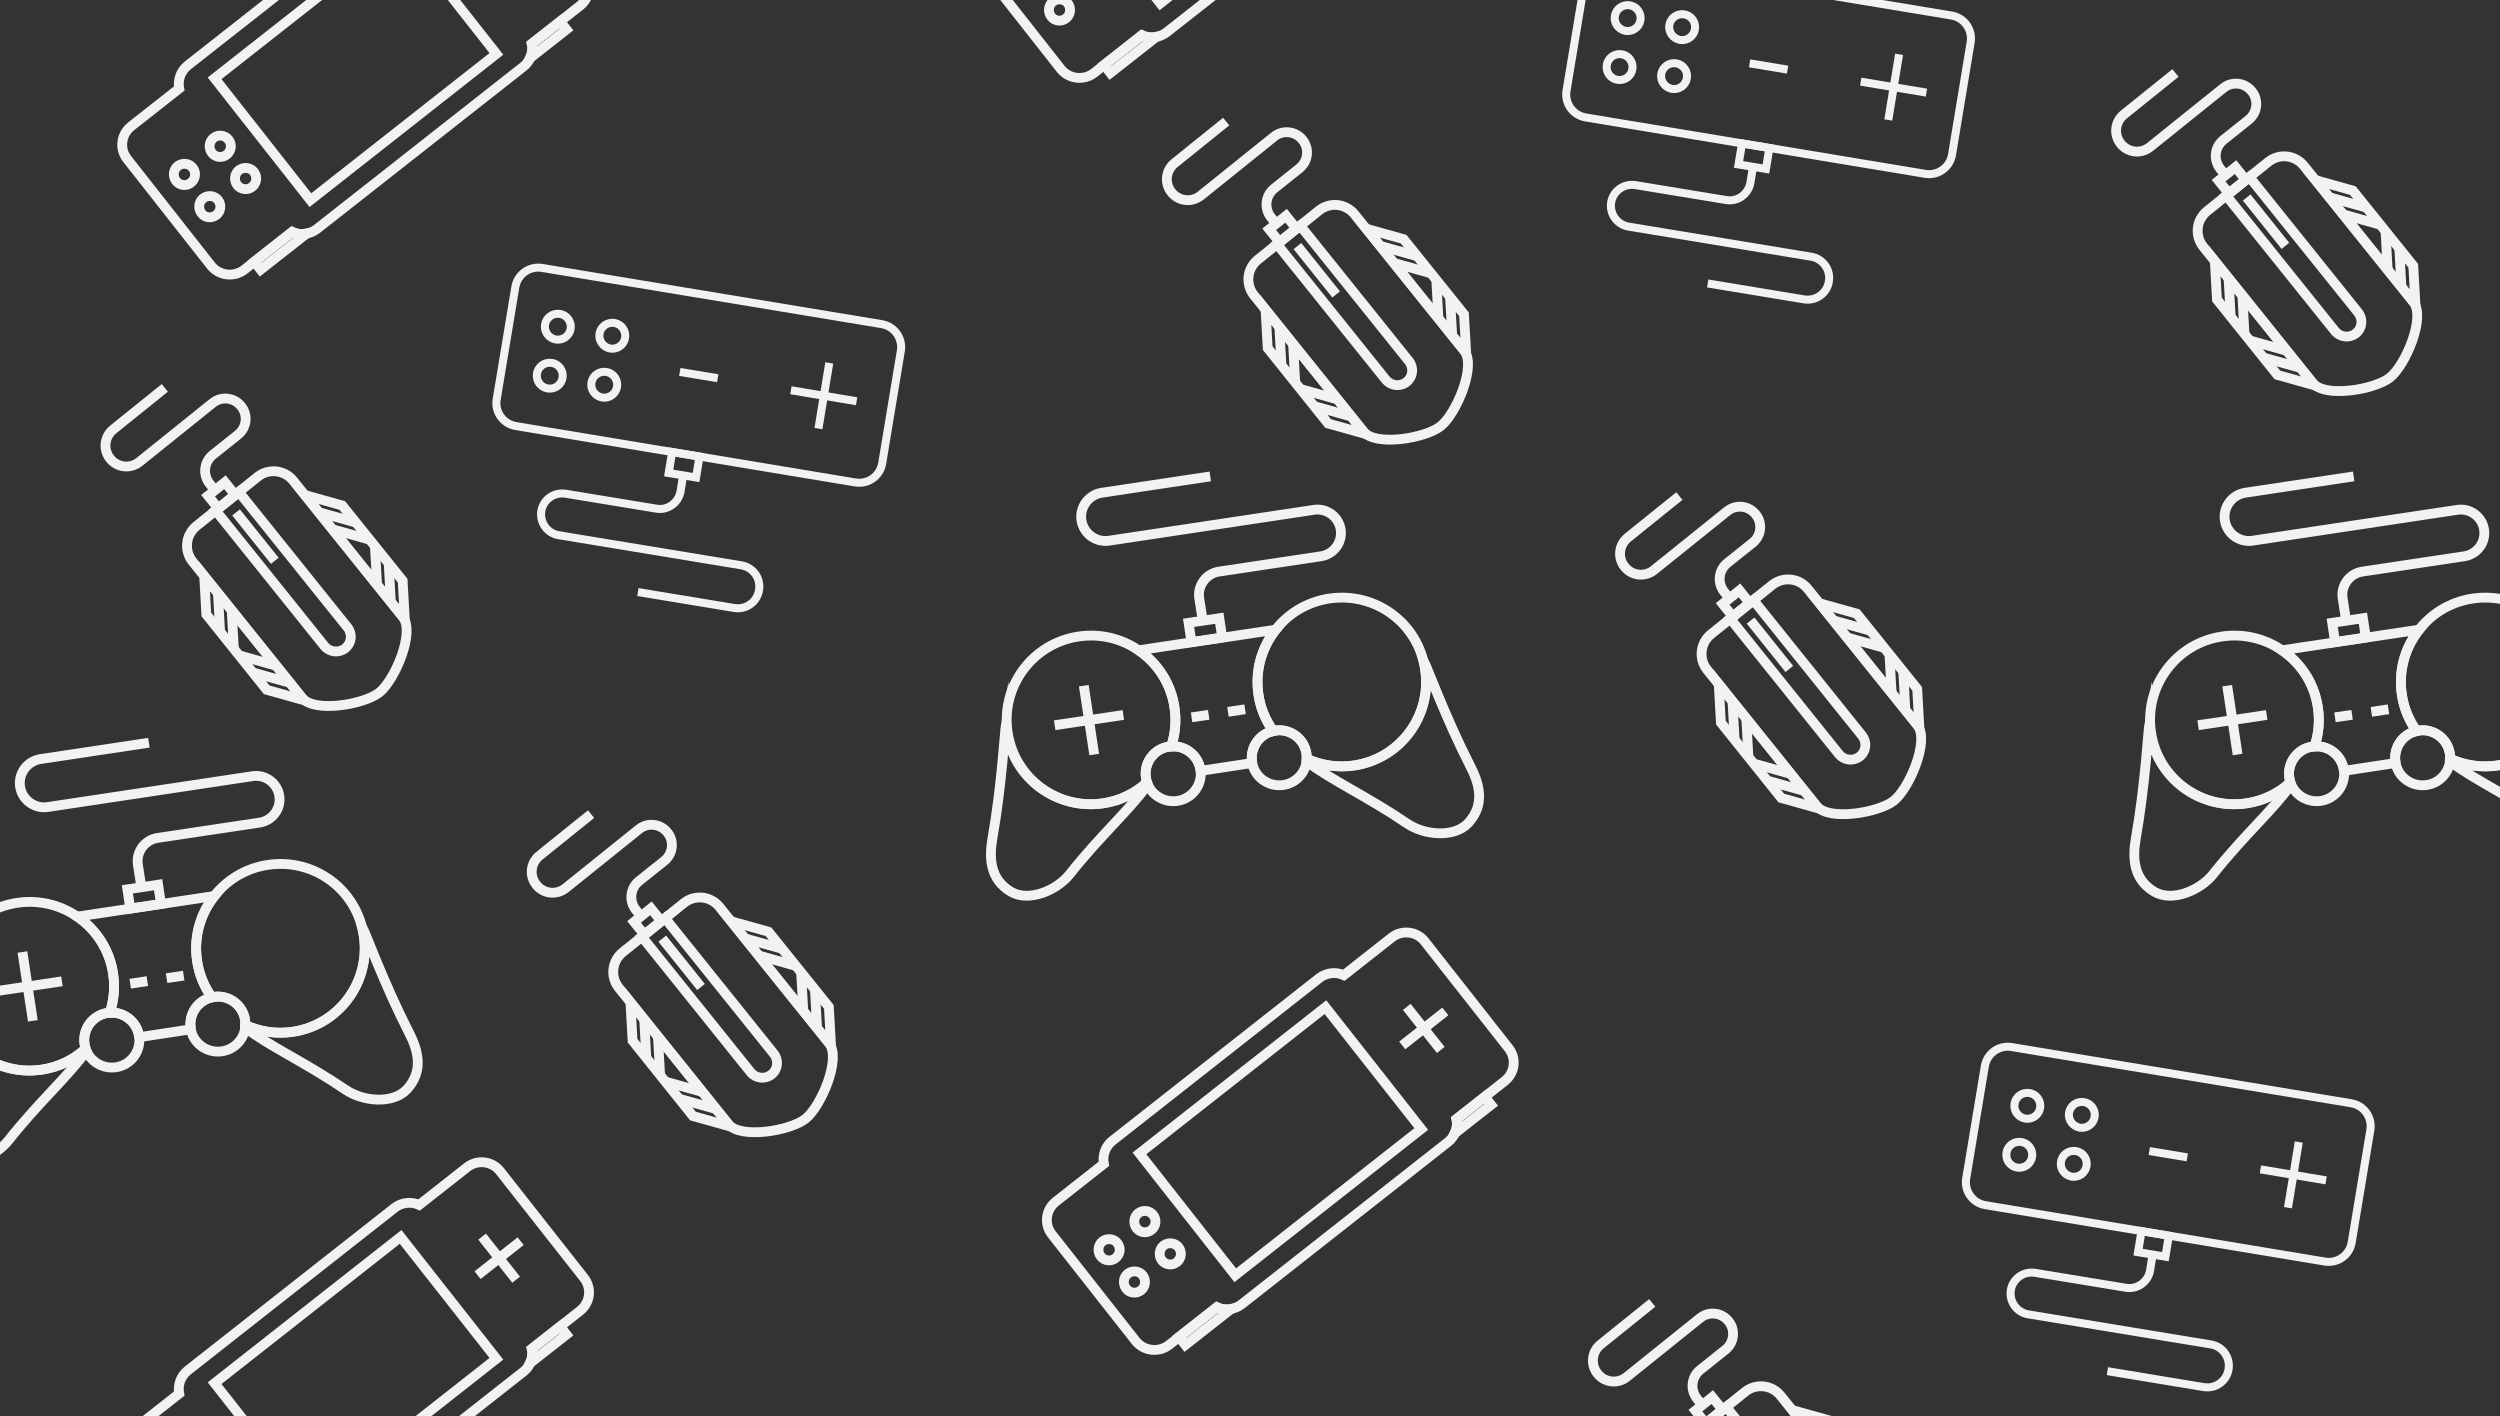 <svg width="1271" height="720" viewBox="0 0 1271 720" fill="none" xmlns="http://www.w3.org/2000/svg">
<rect x="0" y="0" width="1271" height="720" fill="#333333" stroke="none"/>
<g clip-path="url(#clip0)">
<path d="M204.8 313.7C189.8 295.1 149.1 244.4 149.1 244.4C144.6 238.8 136.5 238 131 242.4L99.9 267.4C94.3 271.9 93.5 280 97.9 285.5C97.9 285.5 139.2 336.9 153.6 354.8C159.7 362.5 185.1 358.2 192.8 352.1C200.7 345.9 211.1 321.5 204.8 313.7Z" stroke="#F2F2F2" stroke-width="4.987" stroke-miterlimit="10"/>
<path d="M204.7 295.2L205.8 314.8L155.1 251.7L174 257L204.7 295.2Z" stroke="#F2F2F2" stroke-width="4.987" stroke-miterlimit="10"/>
<path d="M135.6 350.7L154.5 356L103.8 292.8L104.9 312.4L135.6 350.7Z" stroke="#F2F2F2" stroke-width="4.987" stroke-miterlimit="10"/>
<path d="M110.8 301.6L111.9 321.2" stroke="#F2F2F2" stroke-width="4.987" stroke-miterlimit="10"/>
<path d="M117.8 310.3L118.9 329.9" stroke="#F2F2F2" stroke-width="4.987" stroke-miterlimit="10"/>
<path d="M121.6 333.2L140.5 338.5" stroke="#F2F2F2" stroke-width="4.987" stroke-miterlimit="10"/>
<path d="M128.6 341.9L147.5 347.2" stroke="#F2F2F2" stroke-width="4.987" stroke-miterlimit="10"/>
<path d="M162.1 260.4L181 265.7" stroke="#F2F2F2" stroke-width="4.987" stroke-miterlimit="10"/>
<path d="M169.1 269.1L188 274.4" stroke="#F2F2F2" stroke-width="4.987" stroke-miterlimit="10"/>
<path d="M190.6 277.7L191.7 297.3" stroke="#F2F2F2" stroke-width="4.987" stroke-miterlimit="10"/>
<path d="M197.6 286.4L198.7 306" stroke="#F2F2F2" stroke-width="4.987" stroke-miterlimit="10"/>
<path d="M176.7 319L121.4 250.1L109.6 259.5L164.9 328.4C167.5 331.6 172.2 332.2 175.5 329.6C178.8 327 179.3 322.3 176.7 319Z" stroke="#F2F2F2" stroke-width="4.987" stroke-miterlimit="10"/>
<path d="M120 260.5L139.7 285.1" stroke="#F2F2F2" stroke-width="4.987" stroke-miterlimit="10"/>
<path d="M114.358 245.149L105.783 252.039L111.045 258.587L119.619 251.697L114.358 245.149Z" stroke="#F2F2F2" stroke-width="4.987" stroke-miterlimit="10"/>
<path d="M83.8 197.2L57.6 218.3C53 222 52.3 228.6 56 233.2C59.7 237.8 66.3 238.5 70.9 234.8L108.1 204.9C112.5 201.3 119 202 122.6 206.5C126.2 210.9 125.5 217.4 121 221L108.1 231.3C103.7 234.9 103 241.3 106.5 245.8L108.9 248.8" stroke="#F2F2F2" stroke-width="4.987" stroke-miterlimit="10"/>
<path d="M421.5 530.4C406.5 511.8 365.8 461.1 365.8 461.1C361.3 455.5 353.2 454.7 347.7 459.1L316.6 484.1C311 488.6 310.2 496.7 314.6 502.2C314.6 502.2 355.9 553.6 370.3 571.5C376.4 579.2 401.8 574.9 409.5 568.8C417.4 562.6 427.8 538.2 421.5 530.4Z" stroke="#F2F2F2" stroke-width="4.987" stroke-miterlimit="10"/>
<path d="M421.4 511.9L422.5 531.5L371.8 468.4L390.7 473.7L421.4 511.9Z" stroke="#F2F2F2" stroke-width="4.987" stroke-miterlimit="10"/>
<path d="M352.3 567.4L371.2 572.7L320.5 509.5L321.6 529.1L352.3 567.4Z" stroke="#F2F2F2" stroke-width="4.987" stroke-miterlimit="10"/>
<path d="M327.5 518.3L328.6 537.9" stroke="#F2F2F2" stroke-width="4.987" stroke-miterlimit="10"/>
<path d="M334.5 527L335.6 546.6" stroke="#F2F2F2" stroke-width="4.987" stroke-miterlimit="10"/>
<path d="M338.3 549.9L357.2 555.2" stroke="#F2F2F2" stroke-width="4.987" stroke-miterlimit="10"/>
<path d="M345.3 558.6L364.2 563.9" stroke="#F2F2F2" stroke-width="4.987" stroke-miterlimit="10"/>
<path d="M378.8 477.1L397.7 482.4" stroke="#F2F2F2" stroke-width="4.987" stroke-miterlimit="10"/>
<path d="M385.8 485.8L404.7 491.1" stroke="#F2F2F2" stroke-width="4.987" stroke-miterlimit="10"/>
<path d="M407.3 494.4L408.4 514" stroke="#F2F2F2" stroke-width="4.987" stroke-miterlimit="10"/>
<path d="M414.3 503.1L415.4 522.7" stroke="#F2F2F2" stroke-width="4.987" stroke-miterlimit="10"/>
<path d="M393.4 535.7L338.1 466.8L326.3 476.2L381.6 545.1C384.2 548.3 388.9 548.9 392.2 546.3C395.5 543.7 396 539 393.4 535.7Z" stroke="#F2F2F2" stroke-width="4.987" stroke-miterlimit="10"/>
<path d="M336.7 477.2L356.4 501.8" stroke="#F2F2F2" stroke-width="4.987" stroke-miterlimit="10"/>
<path d="M330.932 461.801L322.358 468.691L327.62 475.239L336.194 468.349L330.932 461.801Z" stroke="#F2F2F2" stroke-width="4.987" stroke-miterlimit="10"/>
<path d="M300.5 413.9L274.3 435C269.7 438.7 269 445.3 272.7 449.9C276.4 454.5 283 455.2 287.6 451.5L324.8 421.6C329.2 418 335.7 418.7 339.3 423.2C342.9 427.6 342.2 434.1 337.7 437.7L324.8 448C320.4 451.6 319.7 458 323.2 462.5L325.6 465.5" stroke="#F2F2F2" stroke-width="4.987" stroke-miterlimit="10"/>
<path d="M262 145.9C263.1 139.5 269.1 135.2 275.5 136.2L448.3 164.8C454.7 165.9 459 171.9 458 178.3L448.5 235.6C447.4 242 441.4 246.3 435 245.3L262.2 216.6C255.8 215.5 251.5 209.5 252.5 203.1L262 145.9Z" stroke="#F2F2F2" stroke-width="4.08" stroke-miterlimit="10"/>
<path d="M416.1 217.9L421.6 184.5" stroke="#F2F2F2" stroke-width="4.08" stroke-miterlimit="10"/>
<path d="M402.1 198.4L435.5 204" stroke="#F2F2F2" stroke-width="4.08" stroke-miterlimit="10"/>
<path d="M300.7 194.5C301.3 190.9 304.7 188.5 308.3 189.1C311.9 189.7 314.3 193.1 313.7 196.7C313.1 200.3 309.7 202.7 306.1 202.1C302.5 201.4 300.1 198.1 300.7 194.5Z" stroke="#F2F2F2" stroke-width="4.08" stroke-miterlimit="10"/>
<path d="M273 189.9C273.6 186.3 277 183.9 280.6 184.5C284.2 185.1 286.6 188.5 286 192.1C285.4 195.7 282 198.1 278.4 197.5C274.8 196.9 272.4 193.5 273 189.9Z" stroke="#F2F2F2" stroke-width="4.08" stroke-miterlimit="10"/>
<path d="M304.8 169.6C305.4 166 308.8 163.6 312.4 164.2C316 164.8 318.4 168.2 317.8 171.8C317.2 175.4 313.8 177.8 310.2 177.2C306.6 176.5 304.2 173.1 304.8 169.6Z" stroke="#F2F2F2" stroke-width="4.08" stroke-miterlimit="10"/>
<path d="M277.1 165C277.7 161.4 281.1 159 284.7 159.6C288.3 160.2 290.7 163.6 290.1 167.2C289.5 170.8 286.1 173.2 282.5 172.6C278.9 171.9 276.5 168.6 277.1 165Z" stroke="#F2F2F2" stroke-width="4.08" stroke-miterlimit="10"/>
<path d="M364.9 192.3L345.6 189.1" stroke="#F2F2F2" stroke-width="4.08" stroke-miterlimit="10"/>
<path d="M341.718 229.818L339.958 240.474L353.87 242.77L355.629 232.115L341.718 229.818Z" stroke="#F2F2F2" stroke-width="4.08" stroke-miterlimit="10"/>
<path d="M324.3 301L373.3 309.1C379.3 310.1 385 306 385.9 300C386.9 294 382.8 288.3 376.8 287.4L284 272.1C278.2 271.1 274.3 265.6 275.2 259.8C276.2 254 281.6 250.1 287.5 251L333.7 258.6C339.5 259.6 345 255.6 346 249.8L347.1 243" stroke="#F2F2F2" stroke-width="4.08" stroke-miterlimit="10"/>
<path d="M1009.1 542C1010.2 535.6 1016.2 531.3 1022.6 532.3L1195.4 560.9C1201.8 562 1206.1 568 1205.1 574.4L1195.6 631.7C1194.5 638.1 1188.5 642.4 1182.1 641.4L1009.3 612.7C1002.9 611.6 998.6 605.6 999.6 599.2L1009.1 542Z" stroke="#F2F2F2" stroke-width="4.08" stroke-miterlimit="10"/>
<path d="M1163.2 614L1168.7 580.6" stroke="#F2F2F2" stroke-width="4.08" stroke-miterlimit="10"/>
<path d="M1149.2 594.5L1182.6 600.1" stroke="#F2F2F2" stroke-width="4.08" stroke-miterlimit="10"/>
<path d="M1047.8 590.6C1048.4 587 1051.8 584.6 1055.4 585.2C1059 585.8 1061.4 589.2 1060.8 592.8C1060.2 596.4 1056.8 598.8 1053.2 598.2C1049.6 597.5 1047.2 594.2 1047.8 590.6Z" stroke="#F2F2F2" stroke-width="4.08" stroke-miterlimit="10"/>
<path d="M1020.1 586C1020.7 582.4 1024.1 580 1027.7 580.6C1031.3 581.2 1033.7 584.6 1033.1 588.2C1032.5 591.8 1029.1 594.2 1025.5 593.6C1021.9 593 1019.5 589.6 1020.1 586Z" stroke="#F2F2F2" stroke-width="4.08" stroke-miterlimit="10"/>
<path d="M1051.9 565.7C1052.5 562.1 1055.9 559.7 1059.5 560.3C1063.1 560.9 1065.5 564.3 1064.9 567.9C1064.3 571.5 1060.9 573.9 1057.3 573.3C1053.7 572.6 1051.3 569.2 1051.9 565.7Z" stroke="#F2F2F2" stroke-width="4.08" stroke-miterlimit="10"/>
<path d="M1024.2 561.1C1024.8 557.5 1028.2 555.1 1031.8 555.7C1035.4 556.3 1037.8 559.7 1037.2 563.3C1036.6 566.9 1033.2 569.3 1029.6 568.7C1026 568 1023.6 564.7 1024.2 561.1Z" stroke="#F2F2F2" stroke-width="4.08" stroke-miterlimit="10"/>
<path d="M1112 588.4L1092.7 585.2" stroke="#F2F2F2" stroke-width="4.08" stroke-miterlimit="10"/>
<path d="M1088.74 625.952L1086.98 636.607L1100.89 638.904L1102.65 628.249L1088.74 625.952Z" stroke="#F2F2F2" stroke-width="4.08" stroke-miterlimit="10"/>
<path d="M1071.4 697.1L1120.4 705.2C1126.4 706.2 1132.1 702.1 1133 696.1C1134 690.1 1129.9 684.4 1123.9 683.5L1031.1 668.2C1025.3 667.2 1021.4 661.7 1022.3 655.9C1023.3 650.1 1028.7 646.2 1034.6 647.1L1080.8 654.7C1086.6 655.7 1092.1 651.7 1093.1 645.9L1094.2 639.1" stroke="#F2F2F2" stroke-width="4.08" stroke-miterlimit="10"/>
<path d="M148.5 117.9L129.3 133L132.5 137.1L155.8 118.8C153.4 119.3 150.8 119 148.5 117.9Z" stroke="#F2F2F2" stroke-width="4.987" stroke-miterlimit="10"/>
<path d="M269.4 29.6L288 15L284.8 10.9L270.3 22.3C270.9 24.6 270.5 27.2 269.4 29.6Z" stroke="#F2F2F2" stroke-width="4.987" stroke-miterlimit="10"/>
<path d="M124.2 137.1L148.6 117.9C152.5 119.7 157.3 119.3 161 116.5L266.2 33.8C269.8 30.9 271.3 26.4 270.5 22.1L294.9 2.9C300.1 -1.2 301 -8.6 296.9 -13.8L254.2 -68.1C250.1 -73.3 242.7 -74.1 237.5 -70.1L213.1 -50.9C209.2 -52.7 204.4 -52.3 200.7 -49.5L95.4 33.3C91.8 36.2 90.3 40.7 91.1 45L66.7 64.2C61.5 68.3 60.6 75.7 64.7 80.9L107.4 135.2C111.5 140.2 119 141.1 124.2 137.1Z" stroke="#F2F2F2" stroke-width="4.987" stroke-miterlimit="10"/>
<path d="M203.663 -34.548L109.095 39.809L157.801 101.754L252.369 27.397L203.663 -34.548Z" stroke="#F2F2F2" stroke-width="4.987" stroke-miterlimit="10"/>
<path d="M120.6 94.1C118.8 91.7 119.2 88.3 121.5 86.5C123.9 84.7 127.3 85.1 129.1 87.4C131 89.8 130.5 93.2 128.2 95C125.8 96.9 122.4 96.4 120.6 94.1Z" stroke="#F2F2F2" stroke-width="4.987" stroke-miterlimit="10"/>
<path d="M102.4 108.4C100.6 106 101 102.6 103.3 100.8C105.7 99 109.1 99.4 110.9 101.7C112.7 104.1 112.3 107.5 110 109.3C107.6 111.2 104.2 110.8 102.4 108.4Z" stroke="#F2F2F2" stroke-width="4.987" stroke-miterlimit="10"/>
<path d="M107.7 77.7C105.9 75.3 106.3 71.9 108.6 70.1C111 68.2 114.4 68.7 116.2 71C118.1 73.4 117.6 76.8 115.3 78.6C113 80.5 109.5 80.1 107.7 77.7Z" stroke="#F2F2F2" stroke-width="4.987" stroke-miterlimit="10"/>
<path d="M89.5 92C87.7 89.6 88.1 86.2 90.4 84.4C92.8 82.6 96.2 83 98 85.3C99.9 87.7 99.4 91.1 97.1 92.9C94.8 94.8 91.3 94.4 89.5 92Z" stroke="#F2F2F2" stroke-width="4.987" stroke-miterlimit="10"/>
<path d="M269.4 693.1L288 678.5L284.8 674.4L270.3 685.8C270.9 688.1 270.5 690.7 269.4 693.1Z" stroke="#F2F2F2" stroke-width="4.987" stroke-miterlimit="10"/>
<path d="M124.2 800.6L148.6 781.4C152.5 783.2 157.3 782.8 161 780L266.2 697.3C269.8 694.4 271.3 689.9 270.5 685.6L294.9 666.4C300.1 662.3 301 654.9 296.9 649.7L254.2 595.4C250.1 590.2 242.7 589.4 237.5 593.4L213.1 612.6C209.2 610.8 204.4 611.2 200.7 614L95.4 696.8C91.8 699.7 90.3 704.2 91.1 708.5L66.7 727.7C61.5 731.8 60.6 739.2 64.7 744.4L107.4 798.7C111.5 803.7 119 804.6 124.2 800.6Z" stroke="#F2F2F2" stroke-width="4.987" stroke-miterlimit="10"/>
<path d="M203.659 628.854L109.091 703.211L157.798 765.156L252.365 690.798L203.659 628.854Z" stroke="#F2F2F2" stroke-width="4.987" stroke-miterlimit="10"/>
<path d="M262.4 650.6L245.1 628.7" stroke="#F2F2F2" stroke-width="4.987" stroke-miterlimit="10"/>
<path d="M242.8 648.3L264.7 631" stroke="#F2F2F2" stroke-width="4.987" stroke-miterlimit="10"/>
<path d="M80.383 449.793L64.759 452.144L66.232 461.934L81.856 459.583L80.383 449.793Z" stroke="#F2F2F2" stroke-width="4.987" stroke-miterlimit="10"/>
<path d="M75.7 377.6L20.6 385.9C13.9 386.9 9.2 393.2 10.2 399.9C11.2 406.6 17.5 411.3 24.2 410.3L128.4 394.6C134.9 393.6 141 398.1 142 404.6C143 411.1 138.5 417.2 132 418.2L80.1 426C73.6 427 69.1 433.1 70.1 439.6L71.7 449.9" stroke="#F2F2F2" stroke-width="4.987" stroke-miterlimit="10"/>
<path d="M43 530.9C41.8 523.3 47.1 516.1 54.8 515C55.1 514.9 55.5 514.9 55.8 514.9C57.9 508.7 58.6 501.9 57.5 495C54 471.6 32.1 455.5 8.7 459C-14.7 462.5 -30.9 484.4 -27.3 507.8C-23.8 531.2 -1.9 547.3 21.5 543.8C30.1 542.5 37.6 538.8 43.6 533.4C43.3 532.6 43.1 531.7 43 530.9Z" stroke="#F2F2F2" stroke-width="4.987" stroke-miterlimit="10"/>
<path d="M136.2 439.7C112.8 443.2 96.6 465.1 100.2 488.5C101.2 495.4 103.9 501.7 107.7 507C108 506.9 108.4 506.8 108.7 506.8C116.3 505.7 123.5 510.9 124.6 518.6C124.7 519.5 124.8 520.3 124.7 521.1C132 524.5 140.4 525.8 148.9 524.5C172.3 521 188.5 499.1 184.9 475.7C181.5 452.3 159.7 436.2 136.2 439.7Z" stroke="#F2F2F2" stroke-width="4.987" stroke-miterlimit="10"/>
<path d="M97.1 523.3C97.1 523.1 97 523 97 522.8C95.9 515.5 100.7 508.7 107.7 507.1C103.9 501.8 101.2 495.5 100.2 488.6C98.4 476.3 101.9 464.5 109.1 455.5L39.3 466C48.8 472.5 55.7 482.8 57.5 495C58.5 501.9 57.9 508.7 55.8 514.9C63 514.4 69.6 519.5 70.7 526.8C70.7 527 70.7 527.2 70.8 527.3L97.1 523.3Z" stroke="#F2F2F2" stroke-width="4.987" stroke-miterlimit="10"/>
<path d="M70.7 526.7C71.9 534.3 66.6 541.5 58.9 542.6C51.3 543.7 44.1 538.5 43 530.8C41.8 523.2 47.1 516 54.8 514.9C62.4 513.8 69.5 519.1 70.7 526.7Z" stroke="#F2F2F2" stroke-width="4.987" stroke-miterlimit="10"/>
<path d="M207.8 524.7C195.2 500.1 185.9 474.3 184 470.9C184.4 472.5 184.8 474.1 185 475.8C188.5 499.2 172.4 521.1 149 524.6C140.4 525.9 132.1 524.5 124.8 521.2C124.8 521.6 124.7 522.1 124.7 522.5C137.3 532.1 155 540 175.8 554.1C184.5 560 199.7 561.5 206.9 553.8C215.4 544.5 212.7 534.1 207.8 524.7Z" stroke="#F2F2F2" stroke-width="4.987" stroke-miterlimit="10"/>
<path d="M-35 561.3C-30.2 534.1 -28.8 506.7 -28.1 502.8C-28 504.4 -27.9 506.1 -27.7 507.8C-24.2 531.2 -2.3 547.3 21.1 543.8C29.7 542.5 37.2 538.8 43.2 533.4C43.3 533.8 43.5 534.2 43.7 534.6C34.4 547.5 19.8 560.2 4.2 579.9C-2.4 588.1 -16.5 594.1 -25.6 588.8C-36.4 582.4 -36.8 571.6 -35 561.3Z" stroke="#F2F2F2" stroke-width="4.987" stroke-miterlimit="10"/>
<path d="M124.6 518.6C125.8 526.2 120.5 533.4 112.8 534.5C105.2 535.6 98 530.4 96.9 522.7C95.8 515.1 101 507.9 108.7 506.8C116.4 505.7 123.5 511 124.6 518.6Z" stroke="#F2F2F2" stroke-width="4.987" stroke-miterlimit="10"/>
<path d="M66.2 500.1L74.9 498.8" stroke="#F2F2F2" stroke-width="4.987" stroke-miterlimit="10"/>
<path d="M84.7 497.3L93.4 496" stroke="#F2F2F2" stroke-width="4.987" stroke-miterlimit="10"/>
<path d="M11.4 484L16.7 519" stroke="#F2F2F2" stroke-width="4.987" stroke-miterlimit="10"/>
<path d="M31.5 498.9L-3.4 504.1" stroke="#F2F2F2" stroke-width="4.987" stroke-miterlimit="10"/>
<path d="M744.4 178.3C729.4 159.7 688.7 109 688.7 109C684.2 103.4 676.1 102.6 670.6 107L639.5 132C633.9 136.5 633.1 144.6 637.5 150.1C637.5 150.1 678.8 201.5 693.2 219.4C699.3 227.1 724.7 222.8 732.4 216.7C740.3 210.5 750.7 186.1 744.4 178.3Z" stroke="#F2F2F2" stroke-width="4.987" stroke-miterlimit="10"/>
<path d="M744.3 159.8L745.4 179.4L694.7 116.3L713.6 121.6L744.3 159.8Z" stroke="#F2F2F2" stroke-width="4.987" stroke-miterlimit="10"/>
<path d="M675.2 215.3L694.1 220.6L643.4 157.4L644.5 177L675.2 215.3Z" stroke="#F2F2F2" stroke-width="4.987" stroke-miterlimit="10"/>
<path d="M650.4 166.2L651.5 185.8" stroke="#F2F2F2" stroke-width="4.987" stroke-miterlimit="10"/>
<path d="M657.4 174.9L658.5 194.5" stroke="#F2F2F2" stroke-width="4.987" stroke-miterlimit="10"/>
<path d="M661.2 197.8L680.1 203.1" stroke="#F2F2F2" stroke-width="4.987" stroke-miterlimit="10"/>
<path d="M668.2 206.5L687.1 211.8" stroke="#F2F2F2" stroke-width="4.987" stroke-miterlimit="10"/>
<path d="M701.7 125L720.6 130.3" stroke="#F2F2F2" stroke-width="4.987" stroke-miterlimit="10"/>
<path d="M708.7 133.7L727.6 139" stroke="#F2F2F2" stroke-width="4.987" stroke-miterlimit="10"/>
<path d="M730.2 142.3L731.3 161.9" stroke="#F2F2F2" stroke-width="4.987" stroke-miterlimit="10"/>
<path d="M737.2 151L738.3 170.6" stroke="#F2F2F2" stroke-width="4.987" stroke-miterlimit="10"/>
<path d="M716.3 183.6L661 114.7L649.2 124.1L704.5 193C707.1 196.2 711.8 196.8 715.1 194.2C718.4 191.6 718.9 186.9 716.3 183.6Z" stroke="#F2F2F2" stroke-width="4.987" stroke-miterlimit="10"/>
<path d="M659.6 125.1L679.3 149.7" stroke="#F2F2F2" stroke-width="4.987" stroke-miterlimit="10"/>
<path d="M653.837 109.686L645.263 116.577L650.524 123.124L659.099 116.234L653.837 109.686Z" stroke="#F2F2F2" stroke-width="4.987" stroke-miterlimit="10"/>
<path d="M623.4 61.8L597.2 82.9C592.6 86.6 591.9 93.2 595.6 97.8C599.3 102.4 605.9 103.1 610.5 99.4L647.7 69.5C652.1 65.9 658.6 66.6 662.2 71.1C665.8 75.5 665.1 82 660.6 85.6L647.7 95.9C643.3 99.5 642.6 105.9 646.1 110.4L648.5 113.4" stroke="#F2F2F2" stroke-width="4.987" stroke-miterlimit="10"/>
<path d="M974.8 368.7C959.8 350.1 919.1 299.4 919.1 299.4C914.6 293.8 906.5 293 901 297.4L869.9 322.4C864.3 326.9 863.5 335 867.9 340.5C867.9 340.5 909.2 391.9 923.6 409.8C929.7 417.5 955.1 413.2 962.8 407.1C970.7 400.9 981.1 376.5 974.8 368.7Z" stroke="#F2F2F2" stroke-width="4.987" stroke-miterlimit="10"/>
<path d="M974.7 350.2L975.8 369.8L925.1 306.7L944 312L974.7 350.2Z" stroke="#F2F2F2" stroke-width="4.987" stroke-miterlimit="10"/>
<path d="M905.6 405.7L924.5 411L873.8 347.8L874.9 367.4L905.6 405.7Z" stroke="#F2F2F2" stroke-width="4.987" stroke-miterlimit="10"/>
<path d="M880.8 356.6L881.9 376.2" stroke="#F2F2F2" stroke-width="4.987" stroke-miterlimit="10"/>
<path d="M887.8 365.3L888.9 384.9" stroke="#F2F2F2" stroke-width="4.987" stroke-miterlimit="10"/>
<path d="M891.6 388.2L910.5 393.5" stroke="#F2F2F2" stroke-width="4.987" stroke-miterlimit="10"/>
<path d="M898.6 396.9L917.5 402.2" stroke="#F2F2F2" stroke-width="4.987" stroke-miterlimit="10"/>
<path d="M932.1 315.4L951 320.7" stroke="#F2F2F2" stroke-width="4.987" stroke-miterlimit="10"/>
<path d="M939.1 324.1L958 329.4" stroke="#F2F2F2" stroke-width="4.987" stroke-miterlimit="10"/>
<path d="M960.6 332.7L961.7 352.3" stroke="#F2F2F2" stroke-width="4.987" stroke-miterlimit="10"/>
<path d="M967.6 341.4L968.7 361" stroke="#F2F2F2" stroke-width="4.987" stroke-miterlimit="10"/>
<path d="M946.7 374L891.4 305.1L879.6 314.5L934.9 383.4C937.5 386.6 942.2 387.2 945.5 384.6C948.8 382 949.3 377.3 946.7 374Z" stroke="#F2F2F2" stroke-width="4.987" stroke-miterlimit="10"/>
<path d="M890 315.5L909.7 340.1" stroke="#F2F2F2" stroke-width="4.987" stroke-miterlimit="10"/>
<path d="M884.361 300.148L875.787 307.038L881.048 313.586L889.623 306.695L884.361 300.148Z" stroke="#F2F2F2" stroke-width="4.987" stroke-miterlimit="10"/>
<path d="M853.8 252.2L827.6 273.3C823 277 822.3 283.6 826 288.2C829.7 292.8 836.3 293.5 840.9 289.8L878.1 259.9C882.5 256.3 889 257 892.6 261.5C896.2 265.9 895.5 272.4 891 276L878.1 286.3C873.7 289.9 873 296.3 876.5 300.8L878.9 303.8" stroke="#F2F2F2" stroke-width="4.987" stroke-miterlimit="10"/>
<path d="M961 778.9C946 760.3 905.3 709.6 905.3 709.6C900.8 704 892.7 703.2 887.2 707.6L856.1 732.6C850.5 737.1 849.7 745.2 854.1 750.7C854.1 750.7 895.4 802.1 909.8 820C915.9 827.7 941.3 823.4 949 817.3C956.9 811.1 967.3 786.7 961 778.9Z" stroke="#F2F2F2" stroke-width="4.987" stroke-miterlimit="10"/>
<path d="M960.9 760.4L962 780L911.3 716.9L930.2 722.2L960.9 760.4Z" stroke="#F2F2F2" stroke-width="4.987" stroke-miterlimit="10"/>
<path d="M932.9 784.2L877.6 715.3L865.8 724.7L921.1 793.6C923.7 796.8 928.4 797.4 931.7 794.8C935 792.2 935.5 787.5 932.9 784.2Z" stroke="#F2F2F2" stroke-width="4.987" stroke-miterlimit="10"/>
<path d="M870.522 710.264L861.948 717.154L867.21 723.702L875.784 716.811L870.522 710.264Z" stroke="#F2F2F2" stroke-width="4.987" stroke-miterlimit="10"/>
<path d="M840 662.4L813.8 683.5C809.2 687.2 808.5 693.8 812.2 698.4C815.9 703 822.5 703.7 827.1 700L864.3 670.1C868.7 666.5 875.2 667.2 878.8 671.7C882.4 676.1 881.7 682.6 877.2 686.2L864.3 696.5C859.9 700.1 859.2 706.5 862.7 711L865.1 714" stroke="#F2F2F2" stroke-width="4.987" stroke-miterlimit="10"/>
<path d="M805.9 -11C807 -17.4 813 -21.7 819.4 -20.7L992.2 7.9C998.6 9 1002.9 15 1001.9 21.4L992.4 78.7C991.3 85.1 985.3 89.4 978.9 88.4L806.1 59.7C799.7 58.6 795.4 52.6 796.4 46.2L805.9 -11Z" stroke="#F2F2F2" stroke-width="4.08" stroke-miterlimit="10"/>
<path d="M960 61L965.5 27.6" stroke="#F2F2F2" stroke-width="4.08" stroke-miterlimit="10"/>
<path d="M946 41.5L979.4 47.1" stroke="#F2F2F2" stroke-width="4.08" stroke-miterlimit="10"/>
<path d="M844.6 37.6C845.2 34 848.6 31.6 852.2 32.2C855.8 32.8 858.2 36.2 857.6 39.8C857 43.4 853.6 45.8 850 45.2C846.4 44.5 844 41.2 844.6 37.6Z" stroke="#F2F2F2" stroke-width="4.08" stroke-miterlimit="10"/>
<path d="M816.9 33C817.5 29.4 820.9 27 824.5 27.6C828.1 28.2 830.5 31.6 829.9 35.2C829.3 38.8 825.9 41.2 822.3 40.6C818.7 40 816.3 36.6 816.9 33Z" stroke="#F2F2F2" stroke-width="4.08" stroke-miterlimit="10"/>
<path d="M848.7 12.7C849.3 9.1 852.7 6.7 856.3 7.3C859.9 7.9 862.3 11.3 861.7 14.9C861.1 18.5 857.7 20.9 854.1 20.3C850.5 19.6 848.1 16.2 848.7 12.7Z" stroke="#F2F2F2" stroke-width="4.08" stroke-miterlimit="10"/>
<path d="M821 8.1C821.6 4.5 825 2.1 828.6 2.7C832.2 3.3 834.6 6.7 834 10.3C833.4 13.9 830 16.3 826.4 15.7C822.8 15 820.4 11.7 821 8.1Z" stroke="#F2F2F2" stroke-width="4.08" stroke-miterlimit="10"/>
<path d="M908.8 35.4L889.5 32.2" stroke="#F2F2F2" stroke-width="4.08" stroke-miterlimit="10"/>
<path d="M885.642 72.955L883.882 83.61L897.793 85.907L899.553 75.252L885.642 72.955Z" stroke="#F2F2F2" stroke-width="4.08" stroke-miterlimit="10"/>
<path d="M868.2 144.1L917.2 152.2C923.2 153.2 928.9 149.1 929.8 143.1C930.8 137.1 926.7 131.4 920.7 130.5L827.9 115.2C822.1 114.2 818.2 108.7 819.1 102.9C820.1 97.1 825.5 93.2 831.4 94.1L877.6 101.7C883.4 102.7 888.9 98.7 889.9 92.9L891 86.1" stroke="#F2F2F2" stroke-width="4.08" stroke-miterlimit="10"/>
<path d="M580.5 17.9L561.3 33L564.5 37.1L587.8 18.8C585.4 19.3 582.8 19 580.5 17.9Z" stroke="#F2F2F2" stroke-width="4.987" stroke-miterlimit="10"/>
<path d="M556.2 37.1L580.6 17.9C584.5 19.7 589.3 19.3 593 16.5L698.2 -66.2C701.8 -69.1 703.3 -73.6 702.5 -77.9L726.9 -97.1C732.1 -101.2 733 -108.6 728.9 -113.8L686.2 -168.1C682.1 -173.3 674.7 -174.1 669.5 -170.1L645.1 -150.9C641.2 -152.7 636.4 -152.3 632.7 -149.5L527.4 -66.7C523.8 -63.8 522.3 -59.3 523.1 -55L498.7 -35.8C493.5 -31.7 492.6 -24.3 496.7 -19.1L539.4 35.2C543.5 40.2 551 41.1 556.2 37.1Z" stroke="#F2F2F2" stroke-width="4.987" stroke-miterlimit="10"/>
<path d="M635.765 -134.562L541.197 -60.205L589.904 1.74L684.471 -72.618L635.765 -134.562Z" stroke="#F2F2F2" stroke-width="4.987" stroke-miterlimit="10"/>
<path d="M534.4 8.4C532.6 6 533 2.6 535.3 0.8C537.7 -1 541.1 -0.6 542.9 1.7C544.7 4.1 544.3 7.5 542 9.3C539.6 11.2 536.2 10.8 534.4 8.4Z" stroke="#F2F2F2" stroke-width="4.987" stroke-miterlimit="10"/>
<path d="M618.6 664.6L599.4 679.7L602.6 683.8L625.9 665.5C623.5 666 620.9 665.7 618.6 664.6Z" stroke="#F2F2F2" stroke-width="4.987" stroke-miterlimit="10"/>
<path d="M739.5 576.3L758.1 561.7L754.9 557.6L740.4 569C741 571.3 740.6 573.9 739.5 576.3Z" stroke="#F2F2F2" stroke-width="4.987" stroke-miterlimit="10"/>
<path d="M594.3 683.8L618.7 664.6C622.6 666.4 627.4 666 631.1 663.2L736.3 580.5C739.9 577.6 741.4 573.1 740.6 568.8L765 549.6C770.2 545.5 771.1 538.1 767 532.9L724.3 478.6C720.2 473.4 712.8 472.6 707.6 476.6L683.2 495.8C679.3 494 674.5 494.4 670.8 497.2L565.5 580C561.9 582.9 560.4 587.4 561.2 591.7L536.8 610.9C531.6 615 530.7 622.4 534.8 627.6L577.5 681.9C581.6 686.9 589.1 687.8 594.3 683.8Z" stroke="#F2F2F2" stroke-width="4.987" stroke-miterlimit="10"/>
<path d="M673.853 512.04L579.286 586.397L627.992 648.342L722.56 573.984L673.853 512.04Z" stroke="#F2F2F2" stroke-width="4.987" stroke-miterlimit="10"/>
<path d="M732.5 533.8L715.2 511.9" stroke="#F2F2F2" stroke-width="4.987" stroke-miterlimit="10"/>
<path d="M712.9 531.5L734.8 514.2" stroke="#F2F2F2" stroke-width="4.987" stroke-miterlimit="10"/>
<path d="M590.7 640.8C588.9 638.4 589.3 635 591.6 633.2C594 631.4 597.4 631.8 599.2 634.1C601.1 636.5 600.6 639.9 598.3 641.7C595.9 643.6 592.5 643.1 590.7 640.8Z" stroke="#F2F2F2" stroke-width="4.987" stroke-miterlimit="10"/>
<path d="M572.5 655.1C570.7 652.7 571.1 649.3 573.4 647.5C575.8 645.7 579.2 646.1 581 648.4C582.8 650.8 582.4 654.2 580.1 656C577.7 657.9 574.3 657.5 572.5 655.1Z" stroke="#F2F2F2" stroke-width="4.987" stroke-miterlimit="10"/>
<path d="M577.8 624.4C576 622 576.4 618.6 578.7 616.8C581.1 614.9 584.5 615.4 586.3 617.7C588.2 620.1 587.7 623.5 585.4 625.3C583.1 627.2 579.6 626.8 577.8 624.4Z" stroke="#F2F2F2" stroke-width="4.987" stroke-miterlimit="10"/>
<path d="M559.6 638.7C557.8 636.3 558.2 632.9 560.5 631.1C562.9 629.3 566.3 629.7 568.1 632C570 634.4 569.5 637.8 567.2 639.6C564.9 641.5 561.4 641.1 559.6 638.7Z" stroke="#F2F2F2" stroke-width="4.987" stroke-miterlimit="10"/>
<path d="M619.893 314.293L604.269 316.644L605.742 326.434L621.367 324.083L619.893 314.293Z" stroke="#F2F2F2" stroke-width="4.987" stroke-miterlimit="10"/>
<path d="M615.3 242.2L560.2 250.5C553.5 251.5 548.8 257.8 549.8 264.5C550.8 271.2 557.1 275.9 563.8 274.9L668 259.2C674.5 258.2 680.6 262.7 681.6 269.2C682.6 275.7 678.1 281.8 671.6 282.8L619.7 290.6C613.2 291.6 608.7 297.7 609.7 304.2L611.3 314.5" stroke="#F2F2F2" stroke-width="4.987" stroke-miterlimit="10"/>
<path d="M582.6 395.5C581.4 387.9 586.7 380.7 594.4 379.6C594.7 379.5 595.1 379.5 595.4 379.5C597.5 373.3 598.2 366.5 597.1 359.6C593.6 336.2 571.7 320.1 548.3 323.6C524.9 327.1 508.7 349 512.3 372.4C515.8 395.8 537.7 411.9 561.1 408.4C569.7 407.1 577.2 403.4 583.2 398C582.9 397.2 582.7 396.3 582.6 395.5Z" stroke="#F2F2F2" stroke-width="4.987" stroke-miterlimit="10"/>
<path d="M675.8 304.3C652.4 307.8 636.2 329.7 639.8 353.1C640.8 360 643.5 366.3 647.3 371.6C647.6 371.5 648 371.4 648.3 371.4C655.9 370.3 663.1 375.5 664.2 383.2C664.3 384.1 664.4 384.9 664.3 385.7C671.6 389.1 680 390.4 688.5 389.1C711.9 385.6 728.1 363.7 724.5 340.3C721.1 316.9 699.3 300.8 675.8 304.3Z" stroke="#F2F2F2" stroke-width="4.987" stroke-miterlimit="10"/>
<path d="M636.7 387.9C636.7 387.7 636.6 387.6 636.6 387.4C635.5 380.1 640.3 373.3 647.3 371.7C643.5 366.4 640.8 360.1 639.8 353.2C638 340.9 641.5 329.1 648.7 320.1L578.9 330.6C588.4 337.1 595.3 347.4 597.1 359.6C598.1 366.5 597.5 373.3 595.4 379.5C602.6 379 609.2 384.1 610.3 391.4C610.3 391.6 610.3 391.8 610.4 391.9L636.7 387.9Z" stroke="#F2F2F2" stroke-width="4.987" stroke-miterlimit="10"/>
<path d="M610.3 391.3C611.5 398.9 606.2 406.1 598.5 407.2C590.9 408.3 583.7 403.1 582.6 395.4C581.4 387.8 586.7 380.6 594.4 379.5C602 378.4 609.1 383.7 610.3 391.3Z" stroke="#F2F2F2" stroke-width="4.987" stroke-miterlimit="10"/>
<path d="M747.4 389.3C734.8 364.7 725.5 338.9 723.6 335.5C724 337.1 724.4 338.7 724.6 340.4C728.1 363.8 712 385.7 688.6 389.2C680 390.5 671.7 389.1 664.4 385.8C664.4 386.2 664.3 386.7 664.3 387.1C676.9 396.7 694.6 404.6 715.4 418.7C724.1 424.6 739.3 426.1 746.5 418.4C755 409.1 752.3 398.7 747.4 389.3Z" stroke="#F2F2F2" stroke-width="4.987" stroke-miterlimit="10"/>
<path d="M504.6 425.9C509.4 398.7 510.8 371.3 511.5 367.4C511.6 369 511.7 370.7 511.9 372.4C515.4 395.8 537.3 411.9 560.7 408.4C569.3 407.1 576.8 403.4 582.8 398C582.9 398.4 583.1 398.8 583.3 399.2C574 412.1 559.4 424.8 543.8 444.5C537.2 452.7 523.1 458.7 514 453.4C503.2 447 502.8 436.2 504.6 425.9Z" stroke="#F2F2F2" stroke-width="4.987" stroke-miterlimit="10"/>
<path d="M664.2 383.2C665.4 390.8 660.1 398 652.4 399.1C644.8 400.2 637.6 395 636.5 387.3C635.4 379.7 640.6 372.5 648.3 371.4C656 370.3 663.1 375.6 664.2 383.2Z" stroke="#F2F2F2" stroke-width="4.987" stroke-miterlimit="10"/>
<path d="M605.8 364.7L614.5 363.4" stroke="#F2F2F2" stroke-width="4.987" stroke-miterlimit="10"/>
<path d="M624.3 361.9L633 360.6" stroke="#F2F2F2" stroke-width="4.987" stroke-miterlimit="10"/>
<path d="M551 348.6L556.3 383.6" stroke="#F2F2F2" stroke-width="4.987" stroke-miterlimit="10"/>
<path d="M571.1 363.5L536.2 368.7" stroke="#F2F2F2" stroke-width="4.987" stroke-miterlimit="10"/>
<path d="M1227 153.6C1212 135 1171.3 84.3 1171.3 84.3C1166.8 78.7 1158.7 77.9 1153.2 82.3L1122.1 107.3C1116.5 111.8 1115.7 119.9 1120.1 125.4C1120.1 125.4 1161.4 176.8 1175.8 194.7C1181.9 202.4 1207.3 198.1 1215 192C1222.9 185.8 1233.3 161.4 1227 153.6Z" stroke="#F2F2F2" stroke-width="4.987" stroke-miterlimit="10"/>
<path d="M1226.9 135.1L1228 154.7L1177.3 91.6L1196.2 96.9L1226.9 135.1Z" stroke="#F2F2F2" stroke-width="4.987" stroke-miterlimit="10"/>
<path d="M1157.8 190.6L1176.7 195.9L1126 132.7L1127.1 152.3L1157.8 190.6Z" stroke="#F2F2F2" stroke-width="4.987" stroke-miterlimit="10"/>
<path d="M1133 141.5L1134.1 161.1" stroke="#F2F2F2" stroke-width="4.987" stroke-miterlimit="10"/>
<path d="M1140 150.2L1141.1 169.8" stroke="#F2F2F2" stroke-width="4.987" stroke-miterlimit="10"/>
<path d="M1143.8 173.1L1162.7 178.4" stroke="#F2F2F2" stroke-width="4.987" stroke-miterlimit="10"/>
<path d="M1150.8 181.8L1169.7 187.1" stroke="#F2F2F2" stroke-width="4.987" stroke-miterlimit="10"/>
<path d="M1184.3 100.3L1203.2 105.6" stroke="#F2F2F2" stroke-width="4.987" stroke-miterlimit="10"/>
<path d="M1191.3 109L1210.2 114.3" stroke="#F2F2F2" stroke-width="4.987" stroke-miterlimit="10"/>
<path d="M1212.8 117.6L1213.9 137.2" stroke="#F2F2F2" stroke-width="4.987" stroke-miterlimit="10"/>
<path d="M1219.8 126.3L1220.9 145.9" stroke="#F2F2F2" stroke-width="4.987" stroke-miterlimit="10"/>
<path d="M1198.9 158.9L1143.6 90L1131.8 99.4L1187.1 168.3C1189.7 171.5 1194.4 172.1 1197.7 169.5C1201 166.9 1201.5 162.2 1198.9 158.9Z" stroke="#F2F2F2" stroke-width="4.987" stroke-miterlimit="10"/>
<path d="M1142.2 100.4L1161.9 125" stroke="#F2F2F2" stroke-width="4.987" stroke-miterlimit="10"/>
<path d="M1136.52 84.96L1127.95 91.851L1133.21 98.398L1141.79 91.508L1136.52 84.96Z" stroke="#F2F2F2" stroke-width="4.987" stroke-miterlimit="10"/>
<path d="M1106 37.1L1079.8 58.2C1075.2 61.9 1074.5 68.5 1078.2 73.1C1081.9 77.7 1088.5 78.4 1093.1 74.7L1130.3 44.8C1134.7 41.2 1141.2 41.9 1144.8 46.4C1148.4 50.8 1147.7 57.3 1143.2 60.9L1130.3 71.2C1125.9 74.8 1125.2 81.2 1128.7 85.7L1131.1 88.7" stroke="#F2F2F2" stroke-width="4.987" stroke-miterlimit="10"/>
<path d="M1201.31 314.282L1185.69 316.633L1187.16 326.423L1202.78 324.072L1201.31 314.282Z" stroke="#F2F2F2" stroke-width="4.987" stroke-miterlimit="10"/>
<path d="M1196.6 242.2L1141.5 250.5C1134.8 251.5 1130.1 257.8 1131.1 264.5C1132.1 271.2 1138.4 275.9 1145.1 274.9L1249.3 259.2C1255.8 258.2 1261.9 262.7 1262.9 269.2C1263.9 275.7 1259.4 281.8 1252.9 282.8L1201 290.6C1194.5 291.6 1190 297.7 1191 304.2L1192.6 314.5" stroke="#F2F2F2" stroke-width="4.987" stroke-miterlimit="10"/>
<path d="M1163.9 395.5C1162.7 387.9 1168 380.7 1175.7 379.6C1176 379.5 1176.4 379.5 1176.7 379.5C1178.8 373.3 1179.5 366.5 1178.4 359.6C1174.9 336.2 1153 320.1 1129.6 323.6C1106.2 327.1 1090 349 1093.6 372.4C1097.1 395.8 1119 411.9 1142.4 408.4C1151 407.1 1158.5 403.4 1164.5 398C1164.2 397.2 1164 396.3 1163.9 395.5Z" stroke="#F2F2F2" stroke-width="4.987" stroke-miterlimit="10"/>
<path d="M1257.1 304.3C1233.7 307.8 1217.5 329.7 1221.1 353.1C1222.1 360 1224.8 366.3 1228.6 371.6C1228.9 371.5 1229.3 371.4 1229.6 371.4C1237.2 370.3 1244.4 375.5 1245.5 383.2C1245.6 384.1 1245.7 384.9 1245.6 385.7C1252.9 389.1 1261.3 390.4 1269.8 389.1C1293.2 385.6 1309.4 363.7 1305.8 340.3C1302.4 316.9 1280.6 300.8 1257.1 304.3Z" stroke="#F2F2F2" stroke-width="4.987" stroke-miterlimit="10"/>
<path d="M1218 387.9C1218 387.7 1217.9 387.6 1217.9 387.4C1216.8 380.1 1221.6 373.3 1228.6 371.7C1224.8 366.4 1222.1 360.1 1221.1 353.2C1219.3 340.9 1222.8 329.1 1230 320.1L1160.2 330.6C1169.7 337.1 1176.6 347.4 1178.4 359.6C1179.4 366.5 1178.8 373.3 1176.7 379.5C1183.9 379 1190.5 384.1 1191.6 391.4C1191.6 391.6 1191.6 391.8 1191.7 391.9L1218 387.9Z" stroke="#F2F2F2" stroke-width="4.987" stroke-miterlimit="10"/>
<path d="M1191.6 391.3C1192.8 398.9 1187.5 406.1 1179.8 407.2C1172.2 408.3 1165 403.1 1163.9 395.4C1162.7 387.8 1168 380.6 1175.7 379.5C1183.3 378.4 1190.4 383.7 1191.6 391.3Z" stroke="#F2F2F2" stroke-width="4.987" stroke-miterlimit="10"/>
<path d="M1328.7 389.3C1316.1 364.7 1306.8 338.9 1304.9 335.5C1305.3 337.1 1305.7 338.7 1305.9 340.4C1309.4 363.8 1293.3 385.7 1269.9 389.2C1261.3 390.5 1253 389.1 1245.7 385.8C1245.7 386.2 1245.6 386.7 1245.6 387.1C1258.2 396.7 1275.9 404.6 1296.7 418.7C1305.4 424.6 1320.6 426.1 1327.8 418.4C1336.3 409.1 1333.6 398.7 1328.7 389.3Z" stroke="#F2F2F2" stroke-width="4.987" stroke-miterlimit="10"/>
<path d="M1085.9 425.9C1090.7 398.7 1092.1 371.3 1092.8 367.4C1092.9 369 1093 370.7 1093.2 372.4C1096.7 395.8 1118.6 411.9 1142 408.4C1150.6 407.1 1158.1 403.4 1164.1 398C1164.2 398.4 1164.4 398.8 1164.6 399.2C1155.3 412.1 1140.7 424.8 1125.1 444.5C1118.5 452.7 1104.4 458.7 1095.3 453.4C1084.5 447 1084.1 436.2 1085.9 425.9Z" stroke="#F2F2F2" stroke-width="4.987" stroke-miterlimit="10"/>
<path d="M1245.5 383.2C1246.7 390.8 1241.4 398 1233.7 399.1C1226.1 400.2 1218.9 395 1217.8 387.3C1216.7 379.7 1221.9 372.5 1229.6 371.4C1237.3 370.3 1244.4 375.6 1245.5 383.2Z" stroke="#F2F2F2" stroke-width="4.987" stroke-miterlimit="10"/>
<path d="M1187.1 364.7L1195.8 363.4" stroke="#F2F2F2" stroke-width="4.987" stroke-miterlimit="10"/>
<path d="M1205.6 361.9L1214.3 360.6" stroke="#F2F2F2" stroke-width="4.987" stroke-miterlimit="10"/>
<path d="M1132.3 348.6L1137.6 383.6" stroke="#F2F2F2" stroke-width="4.987" stroke-miterlimit="10"/>
<path d="M1152.4 363.5L1117.5 368.7" stroke="#F2F2F2" stroke-width="4.987" stroke-miterlimit="10"/>
</g>
<defs>
<clipPath id="clip0">
<rect width="1280" height="720" fill="white" transform="translate(-9)"/>
</clipPath>
</defs>
</svg>
